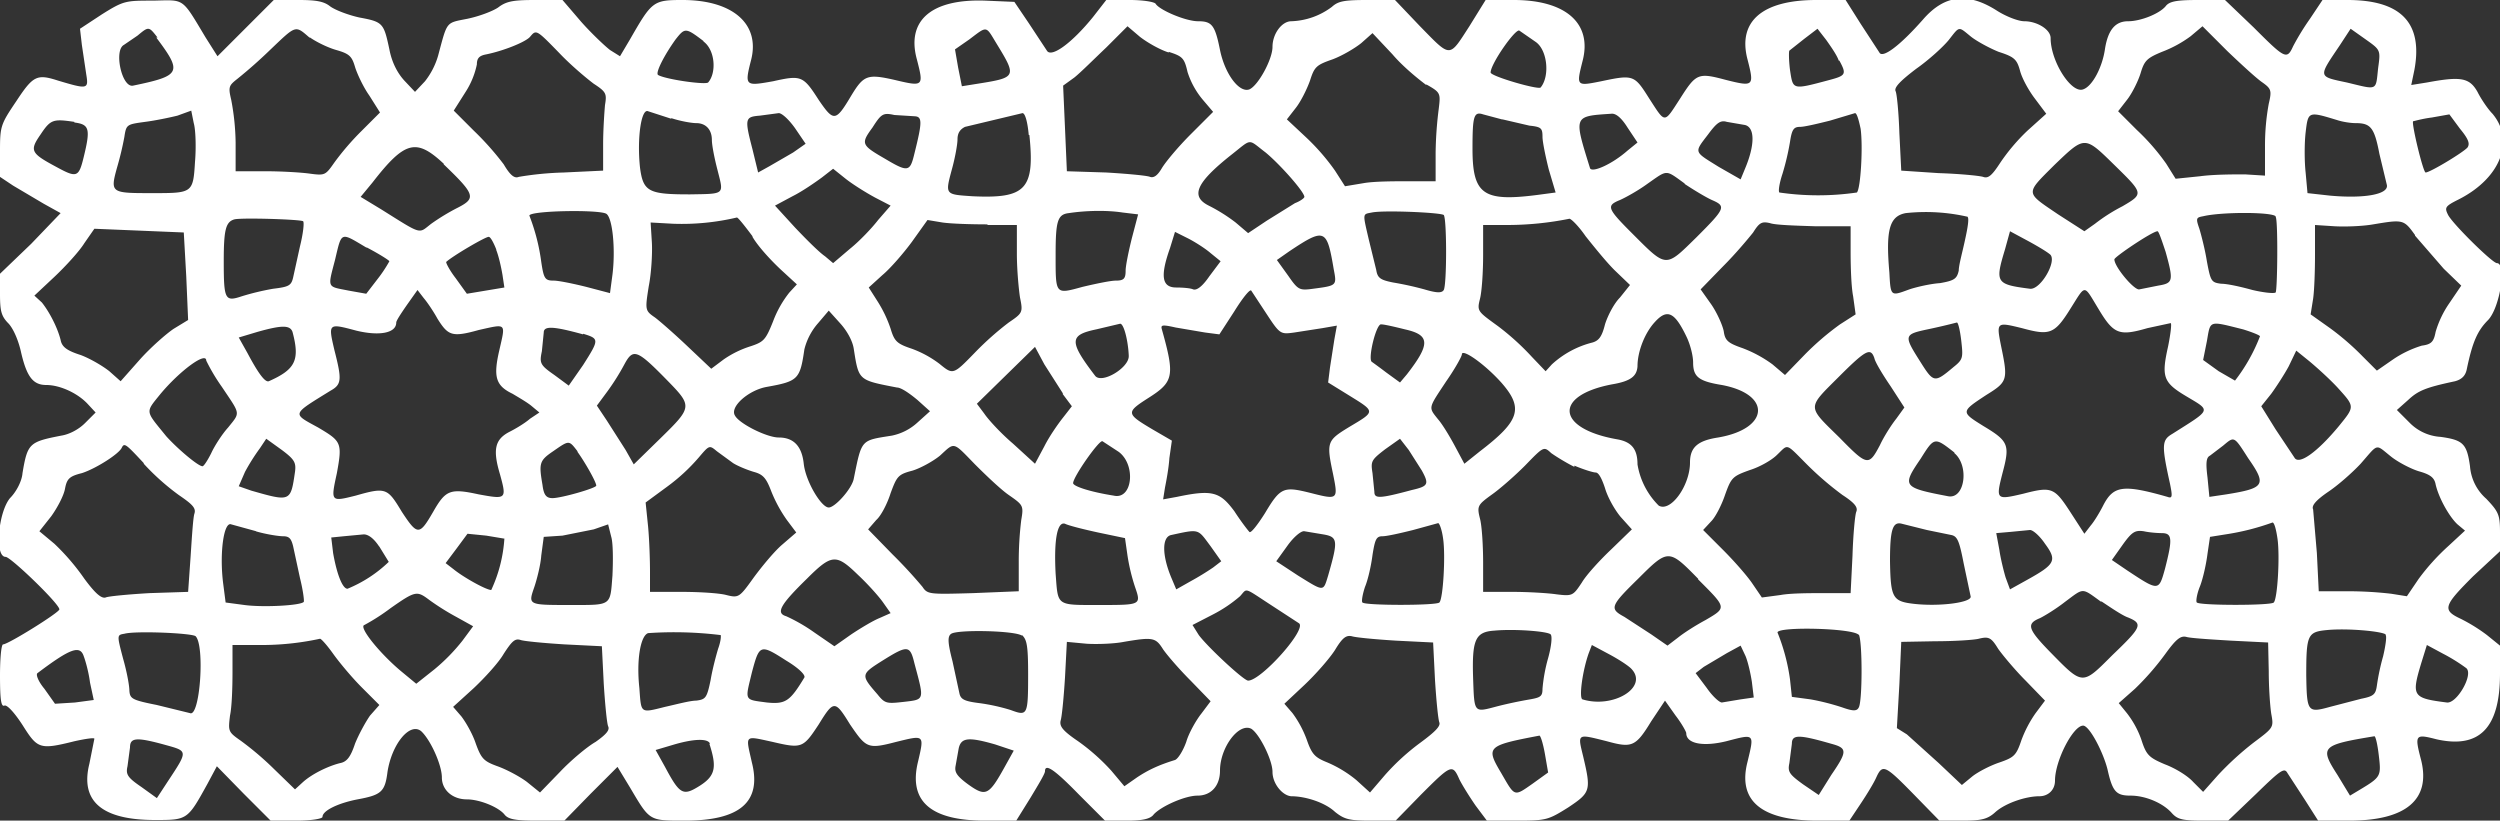 <svg xmlns="http://www.w3.org/2000/svg" width="400" height="131.3"><rect width="100%" height="100%" fill="#333333" stroke="none"/><path fill="#fff" d="m16.3 2.3-3.5 2.3.3 2.6.7 4.7c.4 2.4.2 2.4-4.5 1-3.4-1.1-4-.8-6.7 3.3-2.5 3.7-2.6 4-2.6 8v4.1l2.1 1.4L7 32.6l2.7 1.5L5 39l-5 4.8V47c0 2.8.2 3.6 1.4 4.8.8.9 1.6 2.8 2 4.7.9 3.8 1.9 5.1 4 5.1 2.2 0 5 1.3 6.6 3l1.3 1.4-1.7 1.7c-1 1-2.5 1.8-3.8 2-5.1 1-5.4 1.2-6.2 6-.1 1.3-1 3-2 4C-.3 82-.9 89.1.9 89.1c.8 0 8.6 7.5 8.6 8.4 0 .5-8.2 5.6-9 5.6-.3 0-.5 2.3-.5 5 0 4 .2 5 .7 4.8.4-.2 1.6 1.1 2.9 3.1 2.4 3.8 2.7 4 8.3 2.6 1.8-.4 3.2-.6 3.2-.4l-.8 4c-1.5 6 2 9 10.5 9 5.2 0 5.2 0 8.4-5.8l1.5-2.8L39 127l4.3 4.3h4.2c2.3 0 4.1-.3 4.1-.6 0-1 2.5-2.2 5.6-2.8 3.8-.7 4.4-1.2 4.8-4.4.7-4.5 3.6-8 5.4-6.5 1.5 1.4 3.3 5.4 3.3 7.4s1.7 3.5 4 3.5c2 0 5 1.2 6 2.4.6.8 1.8 1 5.2 1h4.4l4.2-4.3 4.3-4.3 2 3.3c3.2 5.4 3 5.3 8.8 5.3 8.8 0 12.3-3 10.7-9.3-1-4.5-1.3-4.3 3.3-3.3 4.7 1.1 4.9 1 7.4-2.8 2.4-3.9 2.6-3.9 5 0 2.6 3.8 2.8 4 7.4 2.8 4.5-1.1 4.5-1.2 3.5 3.1-1.6 6.4 2 9.5 10.7 9.5h5l2.3-3.7c1.2-2 2.3-3.8 2.3-4.2 0-1.3 1.5-.3 5.4 3.7l4.2 4.2h3.6c2.5 0 3.7-.3 4.2-1 1.2-1.3 5-3 7-3 2.2 0 3.6-1.6 3.6-4 0-3.7 3-7.7 5-6.7 1.3.8 3.4 5 3.4 6.9 0 1.9 1.6 3.8 3 3.9 2.3 0 5.4 1 7 2.5 1.5 1.2 2.3 1.4 5.7 1.4h4l4.1-4.2c4.8-4.8 5-4.9 6.1-2.4.5 1 1.7 2.9 2.6 4.2l1.8 2.4h4.8c4.7 0 5-.1 8.2-2.1 3.6-2.4 3.7-2.7 2.4-8.2-.9-3.7-1-3.6 3.8-2.4 4 1.1 4.6.9 7.1-3.2l2.2-3.3 1.7 2.4c1 1.3 1.7 2.6 1.7 2.8 0 1.7 2.7 2.2 6.4 1.3 4.6-1.2 4.5-1.3 3.4 3.3-1.6 6.2 2.2 9.4 11.2 9.4h5.1l1.8-2.7c1-1.5 2.1-3.3 2.5-4.2 1-2.2 1.4-2 6 2.7l4.1 4.2h3.7c3 0 4-.2 5.3-1.4 1.6-1.4 4.8-2.5 7-2.5 1.4 0 2.5-1 2.5-2.5 0-3.2 2.9-8.8 4.5-8.8 1 0 3.2 4.2 3.9 7 .8 3.6 1.4 4.2 3.7 4.2 2.4 0 5.2 1.2 6.6 2.8.9 1 1.7 1.2 5 1.2h4l4.5-4.3c4-3.9 4.5-4.2 5-3.3l2.8 4.3 2.1 3.3h5c9.1 0 13-3.4 11.5-9.6-1.1-4.2-1-4.3 2.5-3.4 6.8 1.5 10.1-1.8 10.1-10.5v-4.5l-2.1-1.7a27 27 0 0 0-4.2-2.6c-3-1.4-2.7-2.1 2-6.8l4.3-4v-3c0-2.8-.2-3.3-2.2-5.4a7.7 7.7 0 0 1-2.6-5.2c-.5-3.6-1.1-4.2-4.7-4.7a7.6 7.6 0 0 1-5-2.3l-2-2 1.8-1.6c1.6-1.5 2.8-2 7.5-3 1.1-.3 1.7-.9 1.9-2 .9-4.3 1.7-6.1 3.4-7.8 1.9-2 3-9.1 1.4-9.1-.7 0-7-6.2-7.8-7.7-.6-1.2-.5-1.4 1.7-2.5 6.7-3.4 9-9.4 5.4-13.7-.7-.7-1.8-2.3-2.4-3.5-1.3-2.3-2.7-2.5-8.1-1.5l-2.5.4.5-2.4C387.7 3.7 384.2 0 375.6 0h-4l-2 3a40 40 0 0 0-2.7 4.4c-1 2.2-1.3 2-6.3-3L356 0h-4.3c-3.4 0-4.6.2-5.2 1-1 1.2-4 2.4-6 2.4s-3.2 1.3-3.7 4.4c-.4 2.9-2 6-3.5 6.5-1.9.7-5.2-4.5-5.2-8.2 0-1.4-2.2-2.7-4.2-2.7-1 0-3-.8-4.4-1.7-4.7-3-8.4-2.5-11.8 1.4-3.7 4.2-6.5 6.3-7 5.3l-3-4.6-2.4-3.8h-4.7c-8.6 0-12.6 3.4-11 9.5 1.1 4.3 1 4.4-3.4 3.3-4.5-1.2-4.8-1.1-7.4 3-2.6 4-2.3 4-4.9 0-2.4-3.8-2.5-3.9-7.7-2.8-4 .8-4 .8-3-3.2 1.6-6-2.6-9.8-11-9.8h-4.5l-2.6 4.2c-3.3 5.1-2.9 5.1-7.9 0l-4-4.2h-4.5c-3.7 0-4.6.2-5.6 1.1a11.4 11.4 0 0 1-6.5 2.3c-1.5 0-3 2-3 4.1 0 2-2.3 6.2-3.7 6.8-1.6.6-3.9-2.4-4.7-6.3-.8-4-1.3-4.6-3.5-4.6-2 0-6.2-1.8-6.8-2.8-.2-.3-2-.6-4.1-.6H177l-2.1 2.7c-3.4 4.2-6.7 6.6-7.4 5.4l-2.9-4.4-2.3-3.4-4.7-.2C149-.2 145 3.3 146.7 9.5c1.1 4.3 1.1 4.4-3.5 3.3-4.4-1-5-.8-7 2.5-2.5 4.2-2.8 4.2-5.2.7-2.5-3.9-2.8-4-7.3-3-4.5.8-4.6.8-3.5-3.5 1.4-5.7-3-9.5-11-9.5-4.7 0-4.9.2-8.4 6.3L99.2 9l-1.6-1c-.9-.7-3-2.7-4.6-4.5L90 0h-4.4c-3.5 0-4.6.2-5.9 1.2-.9.6-3 1.4-4.9 1.8-3.5.7-3.2.3-4.7 5.9A12 12 0 0 1 68 13l-1.6 1.7-1.7-1.8c-1.1-1.2-2-2.9-2.4-5-.9-4.2-1-4.4-4.8-5.1-1.8-.4-3.9-1.2-4.7-1.8-1-.8-2.3-1-5-1h-4l-4.6 4.6L34.8 9l-1.9-3C29-.5 29.6 0 24.5.1c-4.4 0-4.7 0-8.2 2.2m170.7 6c2.2.7 2.5 1 3 3.2a13 13 0 0 0 2.4 4.4l1.7 2-3.6 3.6c-2 2-4 4.4-4.6 5.4-.7 1.2-1.3 1.6-1.9 1.4-.4-.2-3.6-.5-7-.7l-6.3-.2-.3-6.9-.3-6.8 1.8-1.3c1-.8 3.2-3 5.1-4.8l3.4-3.4 2 1.7c1.3 1 3.3 2.1 4.6 2.5m175 4.8c1.4 1 1.5 1.3 1 3.4a37 37 0 0 0-.6 6.8v4.7l-3.2-.2c-1.8 0-5 0-7.2.3l-3.9.4-1.5-2.4a35 35 0 0 0-4.7-5.4l-3-3 1.4-1.8c.8-1 1.8-3 2.2-4.3.6-2 1-2.4 3.4-3.4a19 19 0 0 0 4.6-2.5l1.9-1.6 4 4c2.2 2.1 4.7 4.4 5.6 5M25 6c4.2 5.6 4 6.1-3.7 7.7-1.8.4-3.1-5.6-1.5-6.5L22 5.7c1.8-1.5 1.8-1.5 3.2.3m24.4 0c1 .7 2.8 1.6 4.2 2 2.1.6 2.5 1 3 2.7.3 1 1.3 3.2 2.3 4.6l1.7 2.7-3 3a42.6 42.6 0 0 0-4.3 5c-1.4 2-1.5 2.1-3.8 1.8-1.3-.2-4.6-.4-7.2-.4h-4.8v-4.6A39 39 0 0 0 37 16c-.5-2.1-.4-2.3 1-3.4A77 77 0 0 0 43.2 8c4.2-4 4-4 6.3-2m63 .6c1.9 1.3 2.2 5 .8 6.6-.5.4-6.8-.5-8-1.2-.5-.3 1-3.2 2.8-5.7 1.5-1.9 1.6-1.9 4.5.3m46.8.3c3.3 5.4 3.3 5.5-3 6.5l-2.5.4-.6-3-.5-2.9 2.3-1.6c2.9-2.2 2.6-2.2 4.3.6m86.3-.2c1.9 1.3 2.3 5.5.8 7.3-.4.4-8-1.8-8-2.4 0-1.4 4-7.1 4.6-6.7l2.6 1.8m48.6 3c1.2 2.2 1 2.4-1.6 3.1-6 1.6-5.8 1.6-6.3-1.6-.2-1.6-.2-3-.1-3.1l2.4-1.9 2.1-1.6 1.4 1.8c.7 1 1.7 2.4 2 3.3m21.2-3.8c.9.7 2.9 1.8 4.4 2.4 2.5.8 2.9 1.2 3.4 3 .3 1.2 1.4 3.2 2.4 4.5l1.8 2.4-3 2.7a31.3 31.3 0 0 0-4.4 5.2c-1.3 2-1.9 2.5-2.7 2.2-.7-.2-3.9-.5-7.1-.6l-6-.4-.3-6c-.1-3.2-.4-6.3-.6-6.7-.3-.6.8-1.7 3.3-3.6 2-1.4 4.3-3.5 5.2-4.6 1.8-2.3 1.5-2.2 3.6-.5m65.1 5c-.4 3.7 0 3.5-5 2.3-4.7-1-4.6-.8-1.1-6l1.7-2.6 2.4 1.7c2.4 1.7 2.4 1.7 2 4.6m-291-2.4c1.8 1.9 4.3 4 5.5 4.9 2 1.3 2.1 1.6 1.8 3.4-.1 1.1-.3 4-.3 6.3v4.2l-6.3.3a51 51 0 0 0-7.2.7c-.7.3-1.4-.3-2.4-2a46 46 0 0 0-4.8-5.4l-3.2-3.2 1.9-3a13 13 0 0 0 1.8-4.4c0-1 .4-1.4 1.5-1.6 2.9-.6 6.3-2 7-2.8 1-1.2 1-1.2 4.7 2.6m138.7 5c2.3 1.3 2.3 1.4 2 3.9a61 61 0 0 0-.5 7V29h-4.2c-2.3 0-5.6 0-7.3.3l-3 .5-1.6-2.5A35 35 0 0 0 209 22l-3.1-2.9 1.4-1.8c.8-1 1.8-3 2.3-4.4.7-2.2 1-2.5 3.6-3.4 1.6-.6 3.6-1.8 4.6-2.6l1.8-1.6 3.2 3.4c1.7 2 4.2 4 5.4 4.9m-197 12.3c-.3 5-.4 5-6.8 5-6.6 0-6.8 0-5.7-4a50 50 0 0 0 1.2-5c.3-2 .4-2 3.3-2.4 1.6-.2 4-.7 5.2-1l2.2-.8.4 2c.3 1 .4 3.9.2 6.2m76.2-7c1.5.5 3.3.8 4 .8 1.5 0 2.5 1 2.5 2.7 0 .8.4 2.9.9 4.8 1 4 1.3 3.8-4.4 3.9-6.6 0-7.5-.4-8-4.3-.5-4.7.2-9.5 1.3-9l3.7 1.2m19.8 1.5 1.7 2.5-2 1.4-3.8 2.2-1.8 1-.9-3.7c-1.3-5-1.2-5.2 1.2-5.4l3-.4c.5 0 1.6 1 2.6 2.4m19-1.9c1.4 0 1.4.8.1 6-.7 2.9-1 3-4.7.8-3.8-2.2-3.9-2.4-2-5 1.4-2.2 1.7-2.4 3.5-2l3.2.2m18.4 3c.9 8.7-.6 10.2-9.1 9.8-4.4-.3-4.4-.2-3.3-4.3.5-1.8.9-4 .9-4.8 0-1 .4-1.6 1.2-2l9.2-2.2c.4 0 .8 1.3 1 3.5m75.8-2.5 4.3 1c1.9.2 2.1.4 2.1 1.8 0 .8.5 3.2 1 5.2l1.1 3.7-3 .4c-8.6 1.1-10.3-.1-10.3-7.4 0-5.2.2-6 1.7-5.5l3 .8m20.1 1.3 1.6 2.4-1.6 1.3c-2.5 2.2-5.7 3.6-6 2.8-2.6-8.4-2.7-8.3 3.4-8.7.7-.1 1.6.6 2.6 2.2m37.3.2c.4 2.9 0 9.6-.6 10.2a43 43 0 0 1-12.4 0c-.2-.2 0-1.5.5-3a41 41 0 0 0 1.2-5.1c.3-2 .6-2.4 1.6-2.4.7 0 2.8-.5 4.8-1l4-1.2c.3 0 .6 1.1.9 2.5m76.2-1.4c.9.3 2.2.5 3 .5 2.4 0 3 .7 3.8 4.9l1.2 5c.3 1.5-3.6 2.2-9.1 1.7l-3.6-.4-.3-3.3c-.2-1.8-.2-4.7 0-6.4.4-3.4.4-3.4 5-2m20.9 4.4c-.7.8-6 4-6.7 4-.4 0-2.3-7.9-2-8.2.1 0 1.4-.4 3-.6l2.8-.5 1.7 2.3c1.4 1.7 1.6 2.4 1.2 3m-382.9-4c2.4.3 2.6 1 1.5 5.5-.8 3.3-1.1 3.4-4.4 1.6-4.1-2.2-4.3-2.6-2.5-5.2 1.6-2.4 2-2.5 5.4-2m267.3.5c1.6.4 1.6 3.2 0 7l-.7 1.7-3.5-2c-4-2.5-4-2.2-1.7-5.2 1.4-1.9 2-2.3 3-2l2.9.5m-76.7 4.4c2.3 1.9 6.2 6.3 6.2 7.1 0 .2-.7.7-1.5 1l-4.5 2.8-3 2-2-1.7a27 27 0 0 0-4.3-2.7c-3-1.5-2-3.7 3.7-8.2 3.3-2.6 2.5-2.5 5.4-.3m135.8 2C343 31 343 31 339.6 33a28 28 0 0 0-4.4 2.8l-1.7 1.2-4.2-2.7c-5.3-3.6-5.3-3.2-.6-7.9 4.9-4.7 4.8-4.7 9.6 0M71 26.3c5 4.8 5.2 5.4 2.3 6.9a34 34 0 0 0-4.3 2.6c-2.1 1.6-1.3 1.9-8-2.3l-3.3-2 1.9-2.3c5.2-6.7 7-7.1 11.4-3m68.8 5.3 2.7 1.4-2 2.3c-1 1.3-3 3.4-4.5 4.6l-2.7 2.3L132 41c-.9-.6-3-2.7-4.8-4.6l-3.2-3.5 2.8-1.5c1.6-.8 3.6-2.2 4.7-3l1.8-1.4 2 1.6c1 .8 3.2 2.2 4.7 3m129.5-2.2c1.5 1 3.5 2.2 4.4 2.6 2.3 1 2.2 1.3-2.5 6-5 4.9-4.7 4.9-10.3-.7-4-4-4.1-4.4-1.9-5.3.9-.4 2.9-1.5 4.4-2.6 3.3-2.3 2.8-2.3 6 0M97 34.2c1 .6 1.5 5.6 1 9.7l-.4 3-3.8-1c-2-.5-4.4-1-5.2-1-1.4 0-1.6-.3-2-3a31.8 31.8 0 0 0-1.9-7.4c0-.8 11.1-1 12.3-.3m82.6-.2 2.5.3-1 3.8c-.5 2-1 4.4-1 5.2 0 1.3-.3 1.6-1.6 1.6-.8 0-3.2.5-5.3 1-4.4 1.2-4.3 1.3-4.3-5.2 0-5.3.3-6.4 2.1-6.6 2.6-.4 6-.5 8.6-.1m51.4.4c.5.6.5 11.1 0 12-.3.5-1.1.5-3.1-.1a51 51 0 0 0-5-1.1c-2-.4-2.5-.7-2.7-2l-1.2-4.9c-1-4.3-1-4 .5-4.3 1.9-.4 11 0 11.5.4m83.8.3c.3.2 0 1.9-.4 3.7-.4 1.9-1 4-1 4.9-.3 1.3-.7 1.6-3 2-1.5.1-3.7.6-4.9 1-3 1.1-3 1.2-3.2-2.7-.6-6.8 0-9 2.6-9.5a30 30 0 0 1 10 .6m49.2 0c.4.3.3 11.7 0 12.1-.3.2-2 0-3.7-.4-1.8-.5-4-1-5-1-1.6-.2-1.7-.4-2.3-3.6-.3-1.9-.9-4.2-1.2-5.2-.6-1.7-.5-1.8.6-2 2.9-.7 10.9-.7 11.6 0m-315.6.8c.2.2 0 2-.5 4l-1.1 5c-.3 1.3-.7 1.5-3.2 1.8a41 41 0 0 0-5 1.2c-2.7.9-2.9.6-2.9-5.6 0-5 .3-6.3 1.7-6.7 1.2-.3 10.6 0 11 .3m71.9 2.5c1 1.7 3.2 4 4.6 5.3l2.5 2.3-1.2 1.3a17 17 0 0 0-2.6 4.6c-1.2 3-1.5 3.3-3.6 4a16 16 0 0 0-4.3 2.1l-2 1.5-3.7-3.5c-2.1-2-4.5-4.1-5.3-4.7-1.6-1.1-1.6-1.2-1-5 .4-2 .6-5.2.5-7l-.2-3.2 3.6.2a38.3 38.3 0 0 0 10.2-1c.2 0 1.3 1.4 2.5 3m133.3 0c1.2 1.5 3.2 4 4.6 5.4l2.5 2.4-1.6 2c-1 1-2 3-2.4 4.3-.5 2-1 2.6-2 2.9a15 15 0 0 0-6.5 3.5l-1 1.1-2.2-2.3a40.7 40.7 0 0 0-5.4-4.9c-3.3-2.4-3.4-2.4-2.9-4.4.3-1.2.5-4.3.5-7V36h4a50.4 50.4 0 0 0 9.8-1c.3 0 1.5 1.2 2.6 2.8M158 36h4.7v4.6c0 2.6.3 5.7.5 7 .5 2.4.4 2.5-1.8 4a48 48 0 0 0-5.4 4.8c-3.5 3.6-3.5 3.6-5.7 1.8a17 17 0 0 0-4.4-2.4c-2.4-.8-2.8-1.2-3.4-3.2a20 20 0 0 0-2.1-4.4L139 46l2.2-2c1.2-1 3.3-3.4 4.7-5.3l2.5-3.5 2.4.4c1.4.2 4.6.3 7.2.3m132.4.3h5.7v4.2c0 2.3.1 5.5.4 7l.4 2.9-2.5 1.6a44 44 0 0 0-5.6 4.8l-3.2 3.3-2-1.7a20 20 0 0 0-4.8-2.6c-2.3-.8-2.8-1.2-3-2.7-.2-1-1.1-3-2-4.3l-1.7-2.4 3.6-3.7c2-2 4-4.4 4.8-5.4 1-1.6 1.4-1.8 2.7-1.5.8.3 4 .4 7.2.5m96 1.5L391 43l2.8 2.7-1.9 2.8a16 16 0 0 0-2.2 4.6c-.3 1.6-.7 2-2.2 2.2a17 17 0 0 0-4.6 2.2l-2.6 1.8L378 57a41.7 41.7 0 0 0-5.2-4.5l-3.1-2.2.4-2.5c.2-1.4.3-4.6.3-7V36l3.1.2c1.7.1 4.5 0 6.2-.3 4.8-.8 4.9-.8 6.7 1.7m-357-.5.4 7.1.3 7-2.3 1.4c-1.2.8-3.7 3-5.4 4.9L19.3 61l-1.8-1.6c-1-.8-3-2-4.6-2.6-2.2-.7-3-1.3-3.2-2.4-.5-2-1.8-4.5-3-6l-1.2-1.1 3.2-3c1.8-1.7 4-4.1 4.8-5.4l1.6-2.3 7.2.3 7.2.3m164.2 3.3 1.6 1.3-1.8 2.4c-1.1 1.6-2 2.3-2.6 2.1-.4-.2-1.7-.3-2.7-.3-2.3 0-2.6-1.8-1-6.3l.8-2.6 2 1c1.2.6 2.9 1.7 3.7 2.4m19.7 2.6c.5 2.6.5 2.6-3.3 3.1-2.2.3-2.4.2-4-2.1l-1.8-2.5 2-1.4c5.7-3.8 6-3.6 7.1 2.9M328 40.7c1.2 1-1.5 5.7-3.2 5.5-5.5-.7-5.6-1-4-6.3l.8-2.9 2.6 1.4c1.5.8 3.2 1.8 3.8 2.3m18.5-.4c1.3 4.7 1.2 5-1.2 5.4l-3 .6c-.8.2-4-3.6-4-4.8 0-.4 6.1-4.5 6.9-4.5.2 0 .7 1.5 1.3 3.3m-287.8-.7c1.9 1 3.5 2 3.6 2.2 0 0-.7 1.3-1.7 2.6l-2 2.6-2.8-.5c-3.5-.7-3.4-.3-2.2-4.9 1.1-4.6.8-4.5 5-2m20.8.4c.4 1 .8 2.8 1 4l.3 2-3 .5-3 .5-1.8-2.5c-1-1.3-1.6-2.5-1.5-2.6 1.1-1 6.4-4.1 6.8-4 .3 0 .8 1 1.2 2m123.3 10.4c2.1 3.2 2.2 3.2 4.4 2.9l4.5-.7 2.3-.4-.4 2.2-.7 4.5-.3 2.4 3.4 2.1c4.2 2.6 4.2 2.5 0 5-3.6 2.2-3.7 2.4-2.6 7.6.8 4 .8 4.1-3.5 3-4.4-1.1-4.9-1-7.4 3.2-1.2 1.9-2.3 3.3-2.5 3-.2-.2-1.3-1.6-2.4-3.3-2.3-3.1-3.5-3.5-9.2-2.3l-2.2.4.3-1.9c.2-1 .6-3.1.7-4.7l.4-2.8-3.1-1.8c-4.2-2.5-4.3-2.7-.7-5 4.1-2.6 4.3-3.5 2.2-11-.2-.7 0-.8 2.2-.3l4.7.8 2.3.3 2.4-3.7c1.3-2.1 2.5-3.6 2.7-3.3l2.5 3.8m133.1-.8c2.4 4 3.3 4.3 7.8 3l3.7-.8c.2 0 0 1.7-.4 3.7-1.1 4.9-.8 5.8 2.9 8 4 2.4 4.1 2-2.2 6-1.7 1-1.8 1.7-.4 8 .4 2 .4 2.4-.4 2.1-7-2-8.6-1.8-10.2 1.2-.6 1.2-1.5 2.7-2.1 3.4l-1 1.3-2.2-3.4c-2.6-4-3-4.2-7.6-3-4.3 1-4.4 1-3.3-3.3 1.2-4.5 1-5.1-3-7.5-3.7-2.3-3.7-2.3.4-5 3.4-2.1 3.5-2.4 2.4-7.7-.8-4-.8-4 3.3-3 4.4 1.2 5.2 1 7.7-3 2.6-4.1 2.1-4.1 4.6 0M70 51c1.7 2.7 2.3 3 6.6 1.8 4.5-1 4.3-1.2 3.3 3.2-1 4.3-.6 5.7 2.1 7 1 .6 2.4 1.4 3.1 2l1.2 1-1.5 1c-.8.7-2.3 1.6-3.3 2.1-2.3 1.2-2.7 2.8-1.5 6.8 1.1 4 1 4-3.4 3.2-4.6-1-5.3-.7-7.3 2.8-2.2 3.8-2.5 3.8-5 0-2.3-3.8-2.5-4-7.4-2.6-4 1-4 1-3-3.6.9-4.9.7-5.1-3-7.3-4.2-2.3-4.3-2 2-5.9 1.8-1 1.8-1.8.6-6.5-1-4.3-1-4.3 3.5-3.1 3.7.9 6.4.4 6.4-1.3 0-.3.8-1.5 1.7-2.8l1.7-2.4 1 1.3c.6.7 1.6 2.2 2.2 3.3m66.6 4.8c.8 5.1.7 5 6.9 6.2.7 0 2.1 1 3.3 2l2 1.8-2 1.8a8.6 8.6 0 0 1-4.1 2.1c-5 .8-4.8.5-6.1 6.9-.3 1.6-3 4.6-4 4.6-1.2 0-3.7-4.2-4-7-.3-2.8-1.6-4.2-4-4.2-1.9 0-6.3-2.2-7-3.5-.9-1.4 2.2-4.1 5.1-4.6 5-.9 5.3-1.2 6-6a10 10 0 0 1 2.2-4.2l1.7-2 1.8 2c1.1 1.2 2 2.8 2.2 4.1M269.9 54c.6 1.3 1 3 1 4 0 2.3.9 3 4.6 3.6 8 1.5 7.6 7-.6 8.4-3.3.5-4.5 1.6-4.5 4 0 3.7-3.1 8-5 6.9a12 12 0 0 1-3.4-6.6c0-2.5-1-3.6-3.2-4-9.8-1.7-10.3-7-.9-8.8 3-.5 4-1.3 4.1-2.9 0-2.4 1.2-5.4 2.8-7.1 2-2.2 3.2-1.5 5.1 2.5m-89.3 3c0 1.9-4.4 4.5-5.4 3.1-4.2-5.5-4.1-6.5.2-7.4l3.8-.9c.6-.1 1.3 2.7 1.4 5.1m44.2-4.2c4 .9 4.1 2.3.3 7.2l-1.1 1.3-2.2-1.6a96 96 0 0 0-2.3-1.7c-.7-.4.7-6.2 1.5-6 .5 0 2.2.4 3.8.8m89 1.8c.3 2.7.3 3-1.2 4.2-3.1 2.6-3.2 2.6-5.4-.9-2.6-4.1-2.6-4.3 1.2-5.1a103.8 103.8 0 0 0 4.7-1.1c.2 0 .5 1.2.7 2.9m45.1-1.8c1.3.4 2.6.9 2.7 1.1a28 28 0 0 1-4 7.1l-2.6-1.5-2.5-1.8.6-3c.6-3.4.2-3.3 5.8-1.9m-312.1.4c1.2 4.5.5 6-3.8 7.9-.6.2-1.7-1.3-3.4-4.5L38.2 54l3-.9c3.9-1.1 5.2-1.1 5.6 0m46.5.3c2.6.8 2.6.9 0 5L91 61.7 88.7 60c-2.3-1.6-2.4-1.9-2-3.8l.3-3c0-1.1 1.6-1 6.3.3M170 63l1.5 2-1.4 1.8c-.8 1-2.2 3-3 4.6l-1.5 2.8-3.5-3.2c-2-1.7-4-3.9-4.6-4.8l-1.2-1.6L161 60l4.6-4.5 1.5 2.8 3 4.7m-63.4-2.2c4.1 4.2 4.1 4.3-1 9.3l-4.3 4.2-1.3-2.3-3-4.7-1.6-2.4 1.7-2.3a37 37 0 0 0 2.7-4.3c1.4-2.6 2-2.4 6.8 2.5m133.5.4c3.6 4.1 3 6.1-3.4 11l-2.5 2-1.5-2.8c-.8-1.5-2-3.5-2.7-4.3-1.6-2-1.6-1.7 1.3-6.1 1.4-2 2.5-4 2.5-4.3 0-1 3.6 1.5 6.3 4.5m59.7-3.9c.1.6 1.3 2.6 2.6 4.5l2.2 3.4-1.3 1.8c-.8 1-2 2.9-2.6 4.2-1.8 3.4-2 3.4-6.5-1.2-5.2-5.1-5.2-4.6-.1-9.7 4.4-4.4 5.1-4.7 5.7-3M374 62c2.8 3.1 2.8 3 .2 6.2-3.4 4.1-6.4 6.3-7.1 5l-3-4.5-2.3-3.7 1.6-2c.8-1.1 2.1-3.1 2.8-4.4l1.2-2.5 2.1 1.7c1.2 1 3.2 2.8 4.5 4.2M33 57.7a30 30 0 0 0 2.5 4.2c3 4.5 3 4 1 6.5-1 1.1-2.2 3-2.7 4.1-.6 1.2-1.2 2.1-1.4 2.1-.7 0-4-2.8-5.8-4.8-3.4-4.2-3.4-3.7-.9-6.8 3.1-3.7 7.3-6.8 7.3-5.3m14.2 17.8c-.7 4.8-.7 4.8-7 3l-2-.7 1-2.3a33 33 0 0 1 2.4-3.8l1-1.5 2.5 1.8c2 1.5 2.3 2 2.1 3.5M179 72.3c2.8 2.1 2.2 7.7-.8 7-3.8-.6-6.5-1.5-6.5-2 0-1 4.2-7 4.7-6.7l2.6 1.7m48.5 3c1.2 2.2 1 2.5-1.6 3.1-5.2 1.4-6 1.4-6 .3l-.3-3c-.3-1.9-.2-2.1 2-3.8l2.4-1.7 1.4 1.8 2.1 3.3m85.2-2.8c2.4 2 1.7 7.4-1 6.9-7.3-1.4-7.4-1.6-4.4-6 2.2-3.5 2.2-3.5 5.4-1m47 .9c3 4.3 2.7 4.8-3.5 5.8l-2.7.4-.3-3.1c-.3-2.4-.2-3.2.4-3.5l2.1-1.6c1.8-1.5 1.7-1.6 4 2m-267.3-1c1.1 1.5 3 4.8 3 5.4 0 .4-5.6 2-7 2-1 0-1.4-.5-1.6-2.1-.6-3.5-.5-3.9 1.7-5.4 2.6-1.8 2.5-1.8 3.9 0m-69.4 2a38 38 0 0 0 5.6 5c2.2 1.5 2.8 2.1 2.5 3-.2.6-.4 3.7-.6 6.8l-.4 5.7-6.2.2c-3.4.2-6.6.5-7 .7-.7.2-1.7-.7-3.4-3A36 36 0 0 0 8.7 87l-2.4-2 1.9-2.4c1-1.4 2-3.3 2.2-4.4.3-1.6.7-2 2.7-2.5 2.2-.7 6-3.1 6.4-4.1.4-.8.7-.5 3.5 2.5m94.3 0c.8.5 2.3 1.1 3.3 1.4 1.5.4 2 1 2.8 3.1a22 22 0 0 0 2.5 4.6l1.5 2-2.2 1.9c-1.2 1-3.2 3.4-4.6 5.3-2.3 3.2-2.4 3.3-4.4 2.8-1.1-.3-4.3-.5-7.1-.5H104v-3.2c0-1.8-.1-5-.3-7.2l-.4-3.9 3.4-2.5a30 30 0 0 0 5.1-4.7c1.7-2 1.7-2 2.9-1l2.6 1.9m38.7.2c1.7 1.7 4.1 4 5.4 4.9 2.3 1.6 2.4 1.7 2 4a55 55 0 0 0-.4 6.8v4.6l-7.3.3c-7 .2-7.3.2-8.1-1a76 76 0 0 0-4.8-5.2l-3.9-4 1.3-1.5c.8-.7 1.8-2.7 2.3-4.3 1-2.7 1.2-3 3.5-3.6 1.3-.4 3.3-1.5 4.4-2.4 2.4-2.2 2-2.3 5.6 1.4m95.9.2c1.4.6 3 1.1 3.4 1.1.5 0 1 1 1.5 2.5.4 1.4 1.5 3.4 2.5 4.6l1.8 2-3.3 3.2c-1.8 1.7-4 4.1-4.7 5.3-1.4 2.1-1.5 2.2-4 1.9-1.3-.2-4.5-.4-7.1-.4h-4.7V90c0-2.7-.2-5.9-.5-7-.5-2-.4-2.2 1.8-3.8 1.3-.9 3.7-3 5.4-4.7 3-3.1 3-3.1 4.2-2 .7.5 2.3 1.5 3.7 2.2m37.3-.3a50 50 0 0 0 5.6 4.8c2 1.3 2.5 2 2.2 2.7-.2.5-.5 3.7-.6 7l-.3 6h-4.2c-2.2 0-5.4 0-7 .3l-3 .4-1.5-2.2c-.8-1.2-2.9-3.6-4.7-5.4l-3.2-3.2 1.3-1.4c.7-.7 1.7-2.7 2.2-4.2 1-2.8 1.2-3 4-4 1.6-.5 3.5-1.6 4.3-2.4 1.9-1.8 1.3-2 4.9 1.6m93.3-1.4c1.1.9 3.2 2 4.5 2.4 1.8.5 2.5 1 2.7 2.1.5 2.2 2.2 5.2 3.5 6.4l1.2 1-2.7 2.5a35.3 35.3 0 0 0-4.7 5.2l-1.9 2.8-2.5-.4a61 61 0 0 0-7-.4H371l-.3-6.1-.6-7c-.3-.6.5-1.5 2.4-2.8 1.5-1 3.8-3 5.2-4.5 2.9-3.3 2.3-3.2 4.8-1.2M40.9 85c1.7.5 3.7.8 4.4.8 1 0 1.3.4 1.6 1.6l1.1 5.1c.5 2 .7 3.7.6 3.8-.5.6-6.6.9-9.5.5l-3-.4-.4-3.1c-.6-4.8.1-9.9 1.3-9.4l4 1.1m57 7c-.4 5 0 4.8-6.8 4.8s-6.7 0-5.7-2.9c.4-1.2 1-3.5 1.1-5l.4-3 3-.2 5-1 2.3-.8.5 2c.3 1 .3 3.8.2 6m77.7-6.7 4.3.9.4 2.8a31 31 0 0 0 1.2 5c1 2.9 1 2.9-5.7 2.9-7 0-6.6.2-7-5-.3-5.6.3-8.4 1.5-8 .6.3 3 .9 5.3 1.4m55.2 1c.4 2.7 0 9.6-.6 10.2-.5.5-11.9.5-12.3 0-.2-.1 0-1.3.4-2.5.5-1.2 1-3.5 1.2-5.1.4-2.5.6-3 1.6-3 .7 0 2.9-.5 4.9-1l4-1.1c.2 0 .6 1 .8 2.5m77.4-1.4 3.9.8c1 .2 1.3 1 2 4.6l1.1 5.2c.3 1-5 1.7-9.2 1.2-3.3-.4-3.6-1-3.7-6.8 0-5 .4-6.4 1.9-6l4 1m56.1 1.4c.4 2.8 0 9.6-.6 10.2-.4.5-11.8.5-12.3 0-.2-.1 0-1.4.5-2.6.5-1.3 1-3.6 1.2-5.2l.4-2.7 2.5-.4a39 39 0 0 0 7.5-1.9c.3 0 .6 1.2.8 2.6m-170.7 1.2 1.7 2.4-1.3 1a44 44 0 0 1-3.6 2.2l-2.3 1.3-.8-1.9c-1.5-3.6-1.5-6.5 0-6.8 4.6-1 4.2-1 6.3 1.8m18-1.9c2.4.4 2.4 1 .8 6.6-.8 2.6-.6 2.6-4.8 0l-3.5-2.3 1.8-2.5c1-1.4 2.2-2.4 2.7-2.3l3 .5M327.2 87c2 2.7 1.6 3.3-2.9 5.8l-2.7 1.5-.7-1.9c-.3-1-.8-3-1-4.4l-.5-2.7 2.3-.2 3.1-.3c.5 0 1.6 1 2.4 2.2m18.7-1.7c1.7 0 1.7 1 .5 5.7-1 3.6-1 3.6-6 .3l-2.5-1.7 1.7-2.4c1.5-2.1 2-2.4 3.4-2.2.9.2 2.2.3 3 .3m-285.4 2 1.6 2.6a21 21 0 0 1-6.6 4.3c-.8 0-1.7-2.3-2.3-5.7L53 86l2-.2 3.2-.3c.7 0 1.6.6 2.5 2m20-1.3a23 23 0 0 1-2.1 8.2c-.8 0-4.4-2-6-3.3l-1.3-1 1.8-2.4 1.7-2.3 3 .3 3 .5m190.9 6.5c4.6 4.6 4.6 4.5 1.2 6.5-1.5.8-3.4 2-4.4 2.8l-1.7 1.3-2.6-1.8-4.3-2.8c-2.4-1.3-2.3-1.7 2.2-6.1 4.8-4.8 4.9-4.8 9.6 0M137.3 92c1.5 1.4 3.3 3.4 4 4.4l1.2 1.7-1.8.8c-1 .4-3 1.6-4.5 2.6l-2.7 1.9-3.2-2.2a27.3 27.3 0 0 0-4.5-2.6c-1.7-.5-1-1.8 3.3-6 4-4 4.7-4 8.2-.6m65.9 4.7 4.6 3c1.5.8-6 9.2-8.1 9.2-.7 0-6.5-5.4-7.9-7.3l-1-1.6 3.3-1.7a22 22 0 0 0 4.3-2.9c1.2-1.3.5-1.5 4.8 1.3m133-.5c1.5 1 3.4 2.3 4.3 2.6 2.4 1 2.2 1.5-2.5 6-4.9 4.9-4.7 4.9-10-.5-3.6-3.7-3.8-4.5-1.6-5.4.8-.4 2.6-1.5 4-2.6 3.1-2.3 2.6-2.3 5.8 0M68.7 96a39 39 0 0 0 4.3 2.7l2.7 1.5-1.7 2.3a30 30 0 0 1-4.5 4.6l-2.9 2.3-2.3-1.9c-3.4-2.8-7-7.2-6-7.5a33 33 0 0 0 4.2-2.7c4-2.8 4.2-2.8 6.2-1.3m179.4 5.5c.3.3.1 2-.4 3.8a26 26 0 0 0-.9 4.9c0 1.2-.3 1.4-2 1.7a69 69 0 0 0-5.2 1.1c-3.8 1-3.7 1.2-3.9-4.4-.2-6.2.3-7.5 3.4-7.7 3.2-.3 8.5.1 9 .6m49.3 0c.6 1 .6 10.7 0 11.7-.3.6-.9.6-2.6 0a38 38 0 0 0-5.1-1.3l-3-.4-.3-2.8a31.4 31.4 0 0 0-2-7.5c0-1 12.3-.7 13 .4m84.3 0c.2.2 0 1.7-.4 3.4a36 36 0 0 0-1 4.7c-.2 1.4-.5 1.7-2.5 2.1l-5 1.3c-3.6 1-3.7.8-3.8-5 0-6.6.2-7 3.4-7.3 3.3-.3 8.6.2 9.3.7m-350.4.3c1.5 1.5.7 13-.9 12.3l-5.3-1.3c-4-.8-4.3-1-4.4-2.3 0-.8-.4-3-1-5.1-1-3.8-1-3.8.2-4 1.8-.5 10.9-.1 11.4.4m84-.2c.1.2 0 1.1-.4 2.2-.3 1-.9 3.2-1.2 5-.6 2.9-.8 3.1-2.3 3.3-1 0-3.2.6-5 1-4 1-3.8 1.1-4.1-3-.5-4.6.2-8.4 1.4-8.8a61 61 0 0 1 11.5.3m48.3 0c.8.7 1 1.7 1 6.3 0 6.6-.1 6.7-2.8 5.7a31 31 0 0 0-5-1.1c-2.4-.3-3-.6-3.2-1.6l-1.1-5.1c-.8-3.1-.8-4-.2-4.4 1.1-.7 10.2-.5 11.3.3m59.8.8 6 .3.3 6c.2 3.2.5 6.3.7 6.8.2.6-.7 1.5-3 3.2a36.4 36.4 0 0 0-5.7 5.2l-2.4 2.8-2.2-2a19 19 0 0 0-4.6-2.8c-2-.8-2.5-1.3-3.3-3.6a17 17 0 0 0-2.3-4.3l-1.3-1.5 3.2-3c1.8-1.7 4-4.2 4.9-5.6 1.2-2 1.8-2.4 2.7-2.2.6.2 3.8.5 7 .7m100.8 6.4 3.1 3.2-1.5 2a19 19 0 0 0-2.3 4.4c-.8 2.4-1.2 2.7-3.5 3.5-1.5.5-3.4 1.5-4.3 2.2l-1.7 1.4-3.7-3.5-5.1-4.6-1.6-1 .4-7 .3-6.8 5.4-.1c3 0 6.2-.2 7-.4 1.6-.4 2-.2 3.1 1.6.7 1 2.7 3.4 4.4 5.1m32.8-6.4 6 .3.1 4.6c0 2.5.2 5.5.4 6.8.4 2.2.4 2.2-2.8 4.6a48 48 0 0 0-5.7 5.2l-2.4 2.7-1.6-1.6c-.9-1-2.9-2.2-4.5-2.8-2.6-1.1-3-1.5-3.8-4a15 15 0 0 0-2.3-4.2l-1.3-1.6 2.6-2.3a43 43 0 0 0 4.8-5.5c1.8-2.5 2.5-3 3.4-2.8.6.2 3.8.4 7.1.6m-303.6 2.1c1 1.4 3 3.8 4.6 5.4l2.8 2.8-1.5 1.7c-.7 1-1.8 3-2.4 4.5-.7 2.1-1.3 2.9-2.4 3.1-2 .5-4.6 1.8-6 3.1l-1.2 1.1-3.3-3.2a48.1 48.1 0 0 0-5.4-4.6c-2-1.4-2-1.5-1.7-4 .3-1.4.4-4.5.4-7v-4.3h5.1a44 44 0 0 0 8.9-1c.2 0 1.1 1 2.1 2.4m37-1.5 6 .3.3 6c.2 3.2.5 6.3.7 6.8.3.6-.3 1.3-2 2.5-1.4.8-4 3-5.7 4.8l-3.2 3.3-2.1-1.7c-1.2-.9-3.3-2-4.7-2.5-2.2-.8-2.6-1.2-3.5-3.7-.5-1.5-1.6-3.4-2.3-4.3l-1.3-1.5 3.3-3c1.8-1.7 4-4.1 4.8-5.5 1.3-2 1.8-2.5 2.7-2.2.6.2 3.8.5 7 .7m95.8.8c.7 1 2.6 3.2 4.4 5l3.2 3.3-1.5 2c-.8 1-2 3.1-2.4 4.5-.5 1.4-1.3 2.7-1.8 2.9-2.6.8-4.3 1.6-6.1 2.8l-2 1.4-2.1-2.5a33 33 0 0 0-5.3-4.7c-2.5-1.7-3-2.4-2.8-3.3.2-.6.5-3.7.7-6.9l.3-5.7 3.2.3c1.7.1 4.4 0 5.9-.3 4.7-.8 5.1-.7 6.3 1.2m75 3.2c2.6 2.9-3 6.3-7.9 4.8-.6-.2 0-4.6 1-7.4l.5-1.3 2.8 1.5c1.5.8 3.2 1.9 3.6 2.4m19.2 2 .3 2.5-2.1.3-3 .5c-.4 0-1.5-1-2.4-2.3l-1.8-2.4 1.3-1 3.7-2.2 2.2-1.2.8 1.7c.4 1 .8 2.8 1 4.1m114.3-2.2c1.2 1-1.5 5.7-3.1 5.5-5.5-.7-5.7-1-4.1-6.3l.9-2.9 2.6 1.4a28 28 0 0 1 3.7 2.3M13.4 105c.3.8.8 2.6 1 4.2l.6 2.8-3 .4-3.2.2-1.7-2.4c-1-1.2-1.4-2.3-1.1-2.5 5.3-4 6.8-4.5 7.4-2.7m112.4.7c2 1.2 3.1 2.3 2.9 2.7-2.3 3.8-3 4.3-6 4-3.7-.5-3.5-.2-2.4-4.8 1.2-4.5 1.3-4.6 5.5-1.9m20.5.4c1.6 6 1.7 5.8-1.7 6.2-2.7.3-3 .3-4.2-1.2-2.7-3.1-2.7-3.2.8-5.4 4-2.5 4.4-2.5 5.1.4m100.9 14.6.5 2.9-2.5 1.8c-3 2.1-2.8 2.1-5-1.7-2.5-4.2-2.3-4.4 6.1-6 .2 0 .6 1.3.9 3M293 119c2.6.7 2.6 1.2 0 5l-2 3.2-2.5-1.7c-2.2-1.6-2.5-2-2.2-3.4l.4-3.1c0-1.5 1.1-1.5 6.3 0m87.6 1.8c.4 3.4.4 3.5-3.1 5.6l-1.5.9-2-3.3c-2.9-4.5-2.6-4.8 5.9-6.2.2 0 .5 1.3.7 3m-354.1-1.6c3.6 1 3.6.9.3 5.9l-1.7 2.6-2.5-1.8c-2.2-1.5-2.5-2-2.2-3.3l.4-3c0-1.6 1-1.7 5.7-.4m87-.2c1.2 3.7 1 5.1-1.5 6.7-2.7 1.7-3.2 1.5-5.6-3l-1.5-2.7 2.7-.8c3.3-1 5.7-1.1 6-.2m45.6.1 3 1-1.5 2.7c-2.5 4.5-3 4.7-5.8 2.7-1.9-1.4-2.2-2-2-3l.5-2.8c.4-1.7 1.6-1.8 5.8-.6"/></svg>